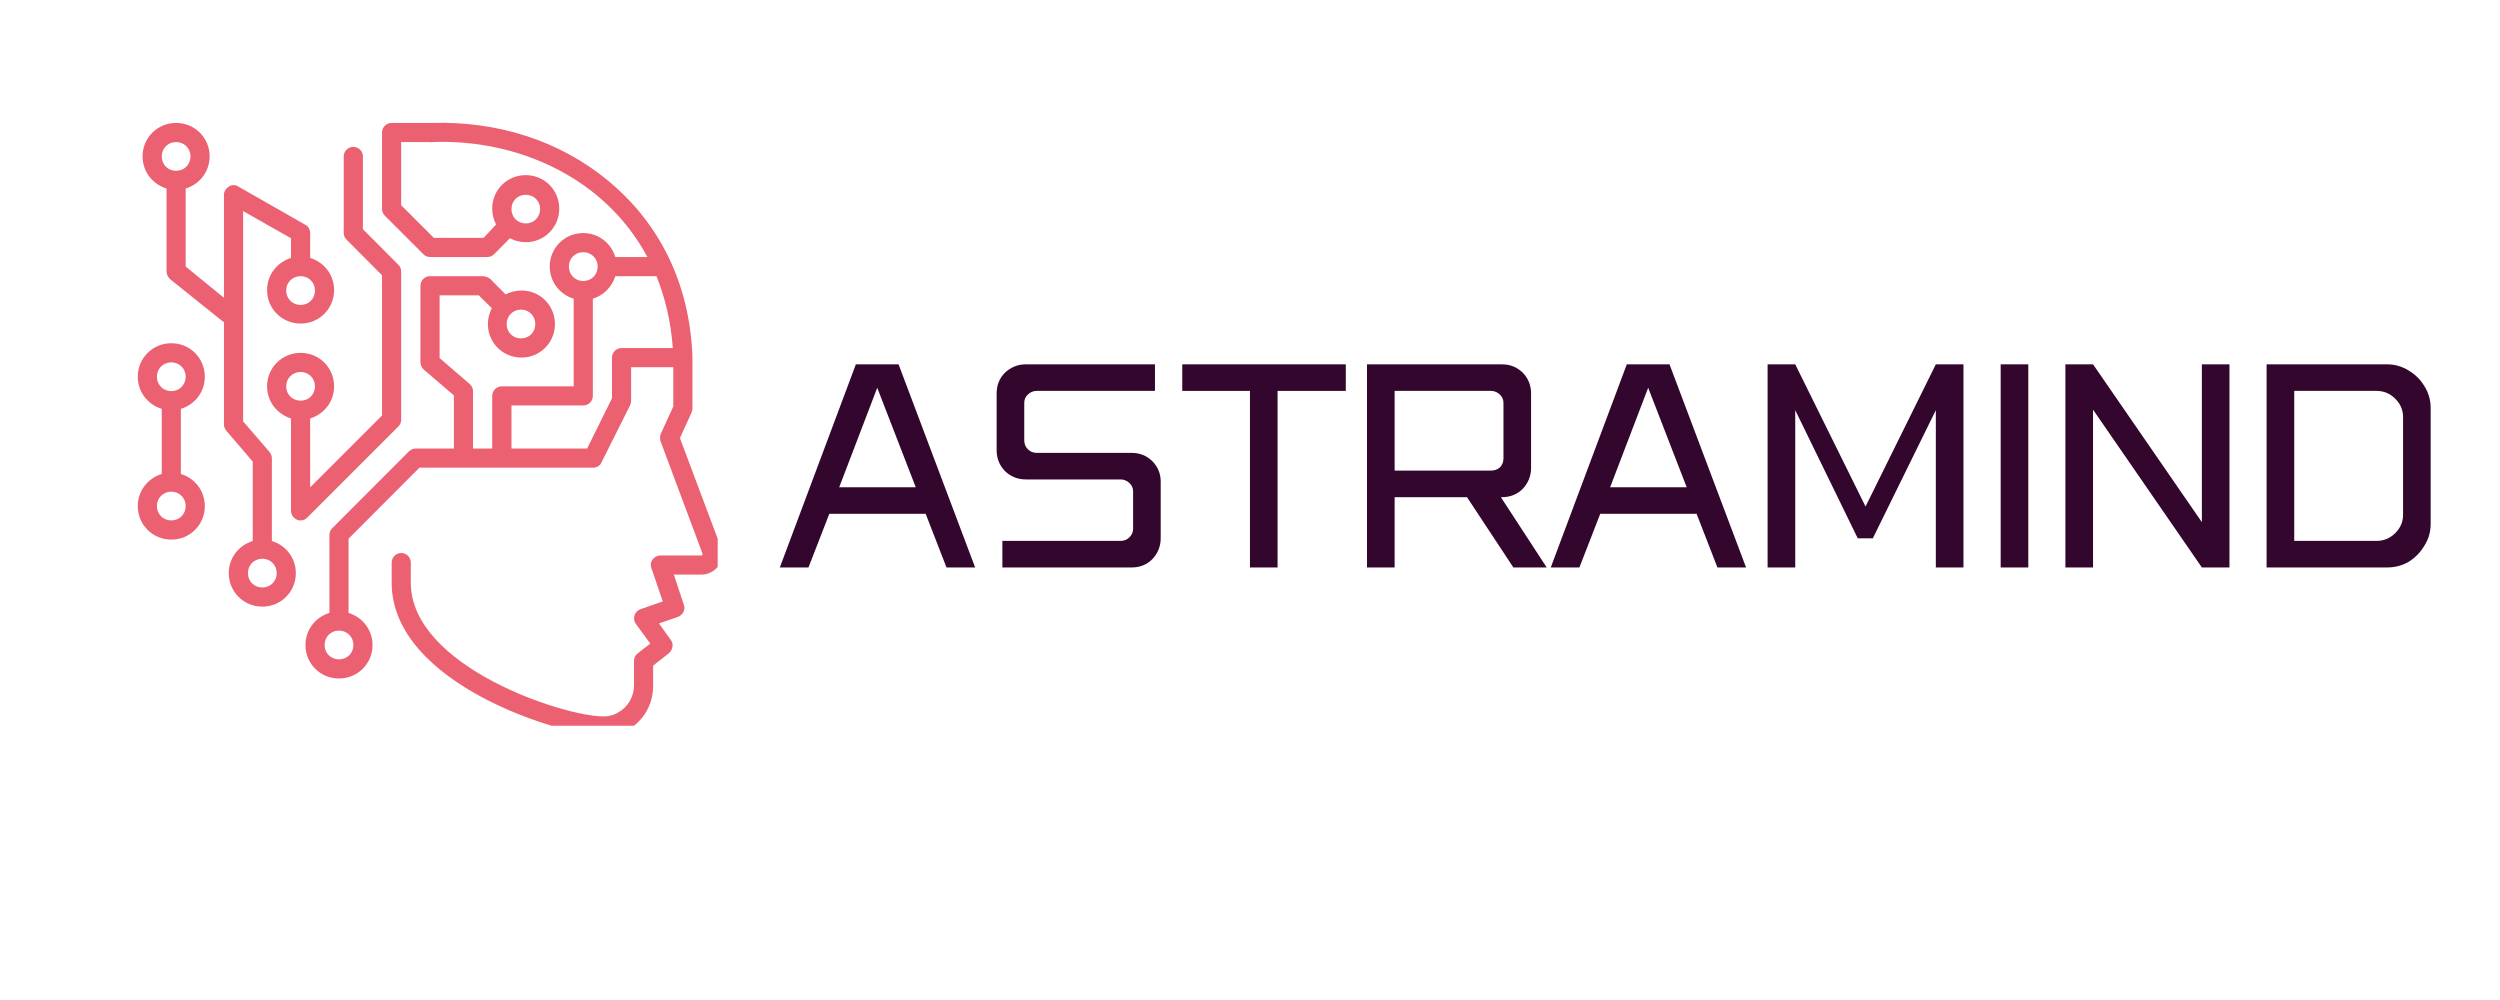 <svg xmlns="http://www.w3.org/2000/svg" xmlns:xlink="http://www.w3.org/1999/xlink" width="100" zoomAndPan="magnify" viewBox="0 0 75 30" height="40" preserveAspectRatio="xMidYMid meet" version="1.0"><defs><g/><clipPath id="e3a3c8195d"><path d="M 9 3.629 L 21.531 3.629 L 21.531 21.773 L 9 21.773 Z M 9 3.629 " clip-rule="nonzero"/></clipPath><clipPath id="d391efa08a"><path d="M 4.113 3.629 L 11 3.629 L 11 19 L 4.113 19 Z M 4.113 3.629 " clip-rule="nonzero"/></clipPath><clipPath id="7707d1e9af"><path d="M 4.113 10 L 7 10 L 7 17 L 4.113 17 Z M 4.113 10 " clip-rule="nonzero"/></clipPath></defs><g clip-path="url(#e3a3c8195d)"><path fill="#ec6171" d="M 12.699 7.625 C 12.754 7.68 12.828 7.711 12.898 7.711 L 14.625 7.711 C 14.695 7.711 14.766 7.68 14.824 7.625 L 15.297 7.148 C 15.441 7.223 15.602 7.266 15.773 7.266 C 16.332 7.266 16.777 6.82 16.777 6.258 C 16.777 5.699 16.332 5.254 15.773 5.254 C 15.211 5.254 14.766 5.699 14.766 6.258 C 14.766 6.43 14.809 6.59 14.883 6.734 L 14.508 7.137 L 13.016 7.137 L 12.035 6.156 L 12.035 4.262 L 12.871 4.262 C 12.898 4.262 12.926 4.277 12.957 4.262 C 15.516 4.16 18.145 5.324 19.422 7.711 L 18.461 7.711 C 18.332 7.293 17.957 6.992 17.496 6.992 C 16.938 6.992 16.492 7.438 16.492 7.996 C 16.492 8.457 16.793 8.832 17.211 8.961 L 17.211 11.59 L 15.055 11.59 C 14.895 11.59 14.766 11.719 14.766 11.879 L 14.766 13.457 L 14.191 13.457 L 14.191 11.734 C 14.191 11.648 14.148 11.574 14.09 11.52 L 13.188 10.742 L 13.188 8.859 L 14.363 8.859 L 14.754 9.246 C 14.68 9.391 14.637 9.551 14.637 9.723 C 14.637 10.281 15.082 10.727 15.645 10.727 C 16.203 10.727 16.648 10.281 16.648 9.723 C 16.648 9.16 16.203 8.715 15.645 8.715 C 15.473 8.715 15.312 8.758 15.168 8.832 L 14.695 8.355 C 14.625 8.312 14.551 8.285 14.48 8.285 L 12.898 8.285 C 12.742 8.285 12.613 8.414 12.613 8.574 L 12.613 10.871 C 12.613 10.957 12.656 11.031 12.711 11.086 L 13.617 11.863 L 13.617 13.457 L 12.469 13.457 C 12.395 13.457 12.324 13.488 12.266 13.543 L 9.969 15.844 C 9.91 15.902 9.883 15.973 9.883 16.043 L 9.883 18.387 C 9.465 18.516 9.164 18.891 9.164 19.352 C 9.164 19.91 9.609 20.355 10.168 20.355 C 10.73 20.355 11.176 19.91 11.176 19.352 C 11.176 18.891 10.871 18.516 10.457 18.387 L 10.457 16.16 L 12.582 14.031 L 17.785 14.031 C 17.898 14.031 18 13.977 18.043 13.875 L 18.906 12.152 C 18.922 12.109 18.934 12.062 18.934 12.02 L 18.934 11.016 L 20.199 11.016 L 20.199 12.195 L 19.824 13.012 C 19.797 13.086 19.797 13.156 19.812 13.227 L 21.074 16.605 C 21.074 16.621 21.074 16.633 21.074 16.648 C 21.062 16.664 21.062 16.664 21.047 16.664 L 19.812 16.664 C 19.727 16.664 19.637 16.707 19.582 16.777 C 19.523 16.852 19.508 16.949 19.539 17.035 L 19.883 18.043 L 19.223 18.273 C 19.137 18.301 19.062 18.371 19.035 18.461 C 19.008 18.547 19.02 18.645 19.078 18.719 L 19.508 19.309 L 19.137 19.594 C 19.062 19.652 19.02 19.738 19.02 19.824 L 19.02 20.559 C 19.02 20.887 18.848 21.203 18.562 21.363 C 18.43 21.449 18.273 21.492 18.117 21.492 C 16.922 21.504 12.324 19.996 12.324 17.48 L 12.324 16.879 C 12.324 16.719 12.195 16.59 12.035 16.59 C 11.879 16.59 11.75 16.719 11.75 16.879 L 11.75 17.48 C 11.75 20.543 16.91 22.082 18.129 22.082 C 18.387 22.082 18.648 22.008 18.863 21.879 C 19.324 21.605 19.594 21.117 19.594 20.57 L 19.594 19.969 L 20.07 19.594 C 20.184 19.492 20.215 19.32 20.129 19.207 L 19.77 18.703 L 20.344 18.504 C 20.488 18.445 20.574 18.285 20.516 18.145 L 20.215 17.238 L 21.047 17.238 C 21.246 17.238 21.434 17.137 21.551 16.98 C 21.664 16.805 21.695 16.59 21.621 16.402 L 20.398 13.141 L 20.746 12.379 C 20.758 12.336 20.773 12.309 20.773 12.266 L 20.773 10.684 C 20.688 8.516 19.797 6.691 18.215 5.398 C 16.777 4.219 14.926 3.629 12.957 3.688 C 12.941 3.688 12.914 3.688 12.898 3.688 L 11.75 3.688 C 11.59 3.688 11.461 3.816 11.461 3.973 L 11.461 6.273 C 11.461 6.344 11.492 6.418 11.547 6.473 Z M 15.773 5.844 C 16.016 5.844 16.203 6.027 16.203 6.273 C 16.203 6.516 16.016 6.703 15.773 6.703 C 15.527 6.703 15.344 6.516 15.344 6.273 C 15.344 6.027 15.527 5.844 15.773 5.844 Z M 15.629 9.289 C 15.875 9.289 16.059 9.477 16.059 9.723 C 16.059 9.965 15.875 10.152 15.629 10.152 C 15.387 10.152 15.199 9.965 15.199 9.723 C 15.199 9.477 15.387 9.289 15.629 9.289 Z M 10.602 19.352 C 10.602 19.594 10.414 19.781 10.168 19.781 C 9.926 19.781 9.738 19.594 9.738 19.352 C 9.738 19.105 9.926 18.918 10.168 18.918 C 10.414 18.918 10.602 19.105 10.602 19.352 Z M 17.066 7.996 C 17.066 7.754 17.254 7.566 17.496 7.566 C 17.742 7.566 17.93 7.754 17.93 7.996 C 17.93 8.242 17.742 8.43 17.496 8.43 C 17.254 8.43 17.066 8.242 17.066 7.996 Z M 20.184 10.441 L 18.648 10.441 C 18.488 10.441 18.359 10.57 18.359 10.727 L 18.359 11.949 L 17.613 13.457 L 15.344 13.457 L 15.344 12.164 L 17.496 12.164 C 17.656 12.164 17.785 12.035 17.785 11.879 L 17.785 8.961 C 18.117 8.859 18.359 8.602 18.461 8.285 L 19.695 8.285 C 19.953 8.934 20.129 9.648 20.184 10.441 Z M 20.184 10.441 " fill-opacity="1" fill-rule="nonzero"/></g><g clip-path="url(#d391efa08a)"><path fill="#ec6171" d="M 4.996 5.656 L 4.996 8.141 C 4.996 8.227 5.039 8.312 5.098 8.371 L 6.676 9.637 C 6.691 9.648 6.707 9.648 6.719 9.664 L 6.719 12.738 C 6.719 12.812 6.75 12.867 6.793 12.926 L 7.582 13.848 L 7.582 16.23 C 7.164 16.359 6.863 16.734 6.863 17.195 C 6.863 17.754 7.309 18.199 7.871 18.199 C 8.43 18.199 8.875 17.754 8.875 17.195 C 8.875 16.734 8.574 16.359 8.156 16.23 L 8.156 13.746 C 8.156 13.672 8.129 13.617 8.086 13.559 L 7.293 12.641 L 7.293 6.332 L 8.73 7.148 L 8.73 7.738 C 8.316 7.867 8.012 8.242 8.012 8.703 C 8.012 9.262 8.457 9.707 9.02 9.707 C 9.578 9.707 10.023 9.262 10.023 8.703 C 10.023 8.242 9.723 7.867 9.305 7.738 L 9.305 6.992 C 9.305 6.891 9.25 6.789 9.164 6.746 L 7.152 5.598 C 7.066 5.539 6.949 5.539 6.863 5.598 C 6.777 5.656 6.719 5.742 6.719 5.844 L 6.719 8.934 L 5.57 7.996 L 5.57 5.656 C 5.988 5.527 6.289 5.152 6.289 4.691 C 6.289 4.133 5.844 3.688 5.281 3.688 C 4.723 3.688 4.277 4.133 4.277 4.691 C 4.277 5.152 4.578 5.527 4.996 5.656 Z M 8.301 17.195 C 8.301 17.438 8.113 17.625 7.871 17.625 C 7.625 17.625 7.438 17.438 7.438 17.195 C 7.438 16.949 7.625 16.762 7.871 16.762 C 8.113 16.762 8.301 16.949 8.301 17.195 Z M 9.449 8.715 C 9.449 8.961 9.262 9.148 9.02 9.148 C 8.773 9.148 8.586 8.961 8.586 8.715 C 8.586 8.473 8.773 8.285 9.02 8.285 C 9.262 8.285 9.449 8.473 9.449 8.715 Z M 5.281 4.262 C 5.527 4.262 5.715 4.449 5.715 4.691 C 5.715 4.938 5.527 5.125 5.281 5.125 C 5.039 5.125 4.852 4.938 4.852 4.691 C 4.852 4.449 5.039 4.262 5.281 4.262 Z M 5.281 4.262 " fill-opacity="1" fill-rule="nonzero"/></g><path fill="#ec6171" d="M 11.461 8.258 L 11.461 12.465 L 9.305 14.621 L 9.305 12.555 C 9.723 12.422 10.023 12.051 10.023 11.59 C 10.023 11.031 9.578 10.586 9.02 10.586 C 8.457 10.586 8.012 11.031 8.012 11.59 C 8.012 12.051 8.316 12.422 8.73 12.555 L 8.73 15.328 C 8.73 15.441 8.805 15.543 8.902 15.586 C 8.945 15.613 8.977 15.613 9.02 15.613 C 9.09 15.613 9.164 15.586 9.219 15.527 L 11.949 12.797 C 12.008 12.738 12.035 12.668 12.035 12.598 L 12.035 8.141 C 12.035 8.07 12.008 7.996 11.949 7.941 L 10.887 6.875 L 10.887 4.691 C 10.887 4.535 10.758 4.406 10.602 4.406 C 10.441 4.406 10.312 4.535 10.312 4.691 L 10.312 6.992 C 10.312 7.062 10.34 7.137 10.398 7.191 Z M 9.02 12.02 C 8.773 12.02 8.586 11.836 8.586 11.59 C 8.586 11.348 8.773 11.16 9.02 11.16 C 9.262 11.16 9.449 11.348 9.449 11.59 C 9.449 11.836 9.262 12.02 9.02 12.02 Z M 9.02 12.02 " fill-opacity="1" fill-rule="nonzero"/><g clip-path="url(#7707d1e9af)"><path fill="#ec6171" d="M 4.133 15.184 C 4.133 15.742 4.578 16.188 5.141 16.188 C 5.699 16.188 6.145 15.742 6.145 15.184 C 6.145 14.723 5.844 14.348 5.426 14.219 L 5.426 12.266 C 5.844 12.137 6.145 11.762 6.145 11.301 C 6.145 10.742 5.699 10.297 5.141 10.297 C 4.578 10.297 4.133 10.742 4.133 11.301 C 4.133 11.762 4.434 12.137 4.852 12.266 L 4.852 14.219 C 4.434 14.348 4.133 14.723 4.133 15.184 Z M 4.707 11.301 C 4.707 11.059 4.895 10.871 5.141 10.871 C 5.383 10.871 5.57 11.059 5.57 11.301 C 5.57 11.547 5.383 11.734 5.141 11.734 C 4.895 11.734 4.707 11.547 4.707 11.301 Z M 5.141 14.75 C 5.383 14.75 5.57 14.938 5.57 15.184 C 5.57 15.426 5.383 15.613 5.141 15.613 C 4.895 15.613 4.707 15.426 4.707 15.184 C 4.707 14.938 4.895 14.75 5.141 14.75 Z M 5.141 14.75 " fill-opacity="1" fill-rule="nonzero"/></g><g fill="#33062d" fill-opacity="1"><g transform="translate(23.301, 17.024)"><g><path d="M 2.375 -6.094 L 3.656 -6.094 L 5.953 0 L 5.094 0 L 4.469 -1.609 L 1.578 -1.609 L 0.953 0 L 0.094 0 Z M 1.875 -2.406 L 4.172 -2.406 L 3.016 -5.391 Z M 1.875 -2.406 "/></g></g></g><g fill="#33062d" fill-opacity="1"><g transform="translate(29.337, 17.024)"><g><path d="M 1.438 -6.094 L 5.312 -6.094 L 5.312 -5.297 L 1.766 -5.297 C 1.66 -5.297 1.57 -5.258 1.5 -5.188 C 1.426 -5.125 1.391 -5.039 1.391 -4.938 L 1.391 -3.812 C 1.391 -3.707 1.426 -3.617 1.5 -3.547 C 1.57 -3.473 1.66 -3.438 1.766 -3.438 L 4.609 -3.438 C 4.859 -3.438 5.066 -3.352 5.234 -3.188 C 5.398 -3.02 5.484 -2.816 5.484 -2.578 L 5.484 -0.875 C 5.484 -0.633 5.398 -0.426 5.234 -0.25 C 5.066 -0.082 4.859 0 4.609 0 L 0.734 0 L 0.734 -0.797 L 4.281 -0.797 C 4.383 -0.797 4.473 -0.832 4.547 -0.906 C 4.617 -0.977 4.656 -1.062 4.656 -1.156 L 4.656 -2.281 C 4.656 -2.383 4.617 -2.469 4.547 -2.531 C 4.473 -2.602 4.383 -2.641 4.281 -2.641 L 1.438 -2.641 C 1.195 -2.641 0.988 -2.723 0.812 -2.891 C 0.645 -3.066 0.562 -3.273 0.562 -3.516 L 0.562 -5.219 C 0.562 -5.469 0.645 -5.676 0.812 -5.844 C 0.988 -6.008 1.195 -6.094 1.438 -6.094 Z M 1.438 -6.094 "/></g></g></g><g fill="#33062d" fill-opacity="1"><g transform="translate(35.374, 17.024)"><g><path d="M 0.094 -6.094 L 5 -6.094 L 5 -5.297 L 2.953 -5.297 L 2.953 0 L 2.125 0 L 2.125 -5.297 L 0.094 -5.297 Z M 0.094 -6.094 "/></g></g></g><g fill="#33062d" fill-opacity="1"><g transform="translate(40.448, 17.024)"><g><path d="M 0.562 -6.094 L 4.609 -6.094 C 4.859 -6.094 5.066 -6.008 5.234 -5.844 C 5.398 -5.676 5.484 -5.469 5.484 -5.219 L 5.484 -2.984 C 5.484 -2.742 5.398 -2.535 5.234 -2.359 C 5.066 -2.191 4.859 -2.109 4.609 -2.109 L 4.578 -2.109 L 5.953 0 L 4.953 0 L 3.562 -2.109 L 1.391 -2.109 L 1.391 0 L 0.562 0 Z M 1.391 -2.906 L 4.281 -2.906 C 4.383 -2.906 4.473 -2.938 4.547 -3 C 4.617 -3.07 4.656 -3.16 4.656 -3.266 L 4.656 -4.938 C 4.656 -5.039 4.617 -5.125 4.547 -5.188 C 4.473 -5.258 4.383 -5.297 4.281 -5.297 L 1.391 -5.297 Z M 1.391 -2.906 "/></g></g></g><g fill="#33062d" fill-opacity="1"><g transform="translate(46.429, 17.024)"><g><path d="M 2.375 -6.094 L 3.656 -6.094 L 5.953 0 L 5.094 0 L 4.469 -1.609 L 1.578 -1.609 L 0.953 0 L 0.094 0 Z M 1.875 -2.406 L 4.172 -2.406 L 3.016 -5.391 Z M 1.875 -2.406 "/></g></g></g><g fill="#33062d" fill-opacity="1"><g transform="translate(52.466, 17.024)"><g><path d="M 0.562 -6.094 L 1.391 -6.094 L 3.5 -1.828 L 5.609 -6.094 L 6.438 -6.094 L 6.438 0 L 5.609 0 L 5.609 -4.719 L 3.719 -0.875 L 3.266 -0.875 L 1.391 -4.719 L 1.391 0 L 0.562 0 Z M 0.562 -6.094 "/></g></g></g><g fill="#33062d" fill-opacity="1"><g transform="translate(59.458, 17.024)"><g><path d="M 0.562 -6.094 L 1.391 -6.094 L 1.391 0 L 0.562 0 Z M 0.562 -6.094 "/></g></g></g><g fill="#33062d" fill-opacity="1"><g transform="translate(61.4, 17.024)"><g><path d="M 0.562 -6.094 L 1.391 -6.094 L 4.656 -1.359 L 4.656 -6.094 L 5.484 -6.094 L 5.484 0 L 4.656 0 L 1.391 -4.734 L 1.391 0 L 0.562 0 Z M 0.562 -6.094 "/></g></g></g><g fill="#33062d" fill-opacity="1"><g transform="translate(67.436, 17.024)"><g><path d="M 1.391 -5.297 L 1.391 -0.797 L 3.859 -0.797 C 4.078 -0.797 4.266 -0.875 4.422 -1.031 C 4.578 -1.188 4.656 -1.367 4.656 -1.578 L 4.656 -4.516 C 4.656 -4.723 4.578 -4.906 4.422 -5.062 C 4.266 -5.219 4.078 -5.297 3.859 -5.297 Z M 0.562 -6.094 L 4.172 -6.094 C 4.41 -6.094 4.629 -6.031 4.828 -5.906 C 5.023 -5.789 5.18 -5.633 5.297 -5.438 C 5.422 -5.238 5.484 -5.02 5.484 -4.781 L 5.484 -1.312 C 5.484 -1.07 5.422 -0.852 5.297 -0.656 C 5.18 -0.457 5.023 -0.297 4.828 -0.172 C 4.629 -0.055 4.41 0 4.172 0 L 0.562 0 Z M 0.562 -6.094 "/></g></g></g></svg>